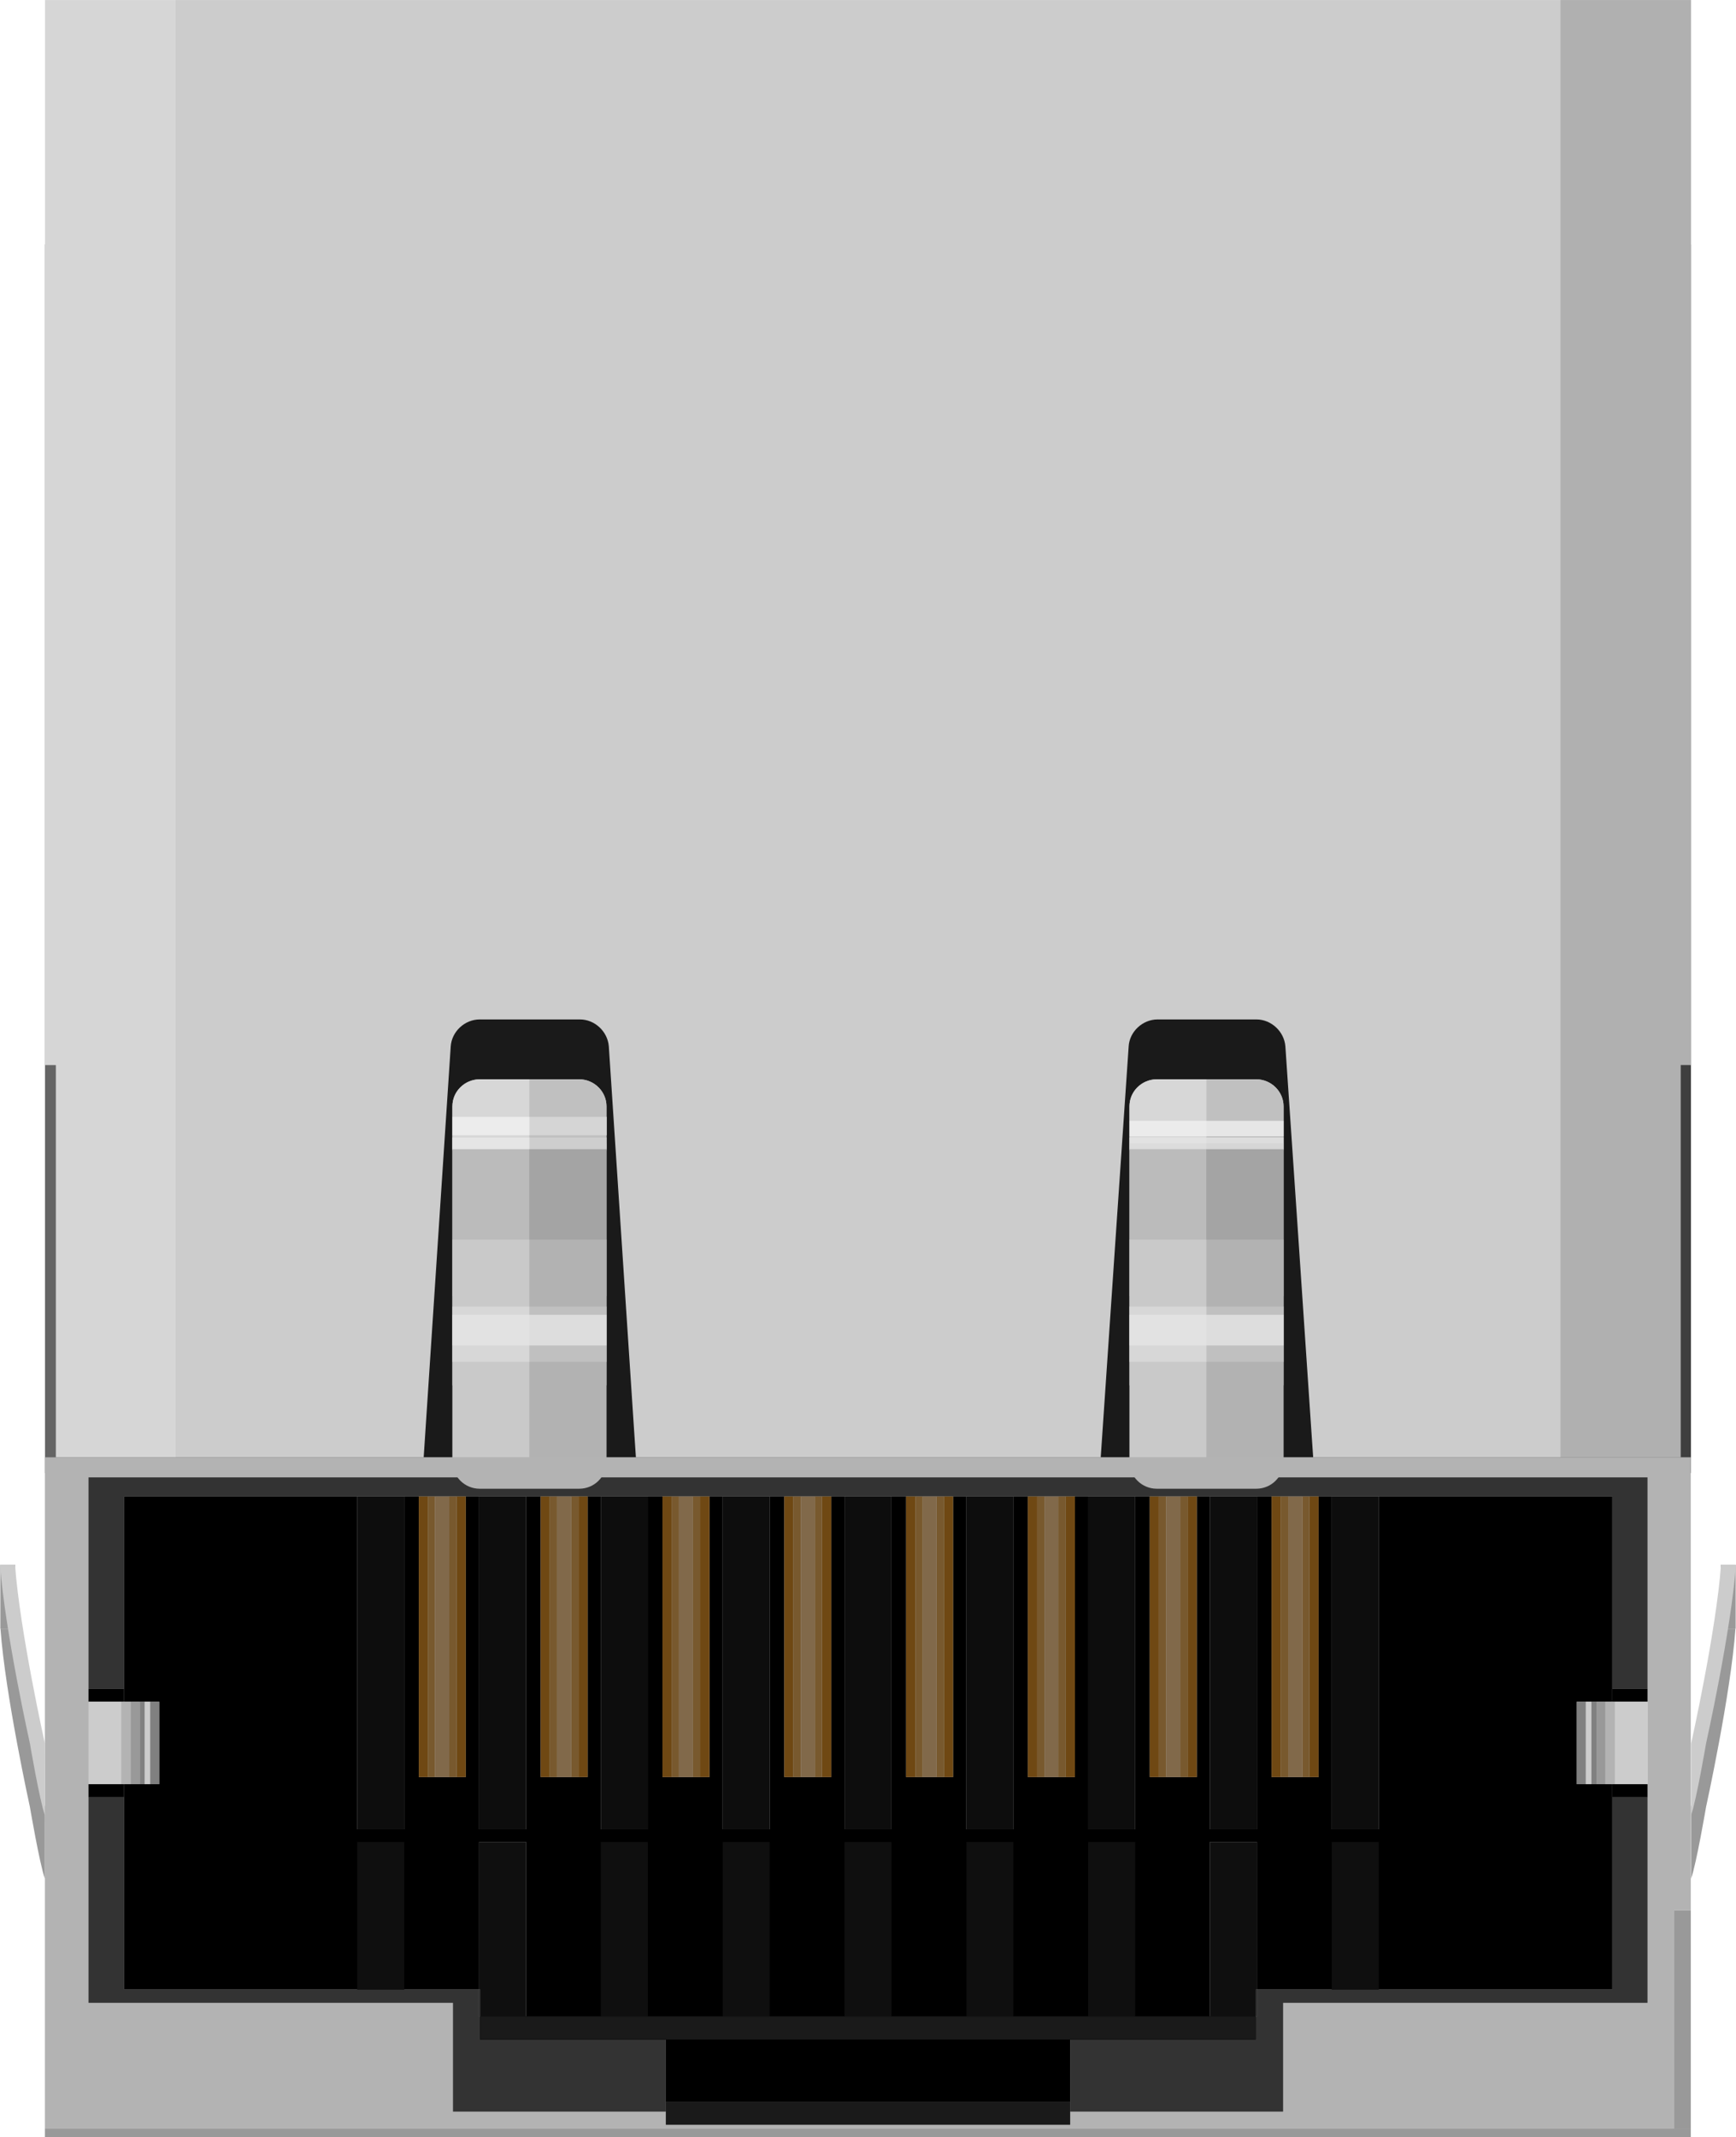 <?xml version='1.0' encoding='utf-8'?>
<!DOCTYPE svg>
<!-- Generator: Adobe Illustrator 15.1.0, SVG Export Plug-In . SVG Version: 6.00 Build 0)  -->
<svg xmlns="http://www.w3.org/2000/svg" x="0px" y="0px" xmlns:xml="http://www.w3.org/XML/1998/namespace" width="0.641in" id="Ebene_1" enable-background="new 0 0 46.168 56.832" gorn="0" xml:space="preserve"  version="1.1" viewBox="0 0 46.168 56.832" height="0.789in">
    <desc >
        <referenceFile >RJ45-8.svg</referenceFile>
    </desc>
    <g >
        <rect x="1.196" y="6.5" width="43.775" fill="#1A1A1A"  height="32.671"/>
        <g >
            <g enable-background="new    " >
                <g >
                    <polyline points="2.353,56.153 2.353,53.26 12.046,53.26 12.046,56.153 2.353,56.153 " fill="#B3B3B3" />
                    <polyline points="2.353,53.26 2.353,39.287 43.816,39.287 43.816,44.912 43.816,45.253 43.825,45.253 43.825,47.445 43.816,47.445 43.816,47.792 43.816,53.26 34.124,53.26 43.816,53.26 43.816,56.153 34.124,56.153 28.461,56.153 28.461,56.503 17.707,56.503 17.707,56.153 12.046,56.153 12.046,53.26 2.353,53.26 " fill="#B3B3B3" />
                    <polyline points="44.967,38.751 1.192,38.751 1.192,56.837 44.967,56.837 44.967,56.832 1.192,56.832 1.192,56.607 44.967,56.607 44.527,56.607 44.527,50.803 44.967,50.803 44.967,38.751 " fill="#B3B3B3" />
                    <polyline points="42.879,47.445 42.879,52.904 33.429,52.904 33.429,53.619 33.403,53.619 33.403,54.24 28.461,54.24 28.461,55.901 28.461,56.153 34.124,56.153 34.124,53.26 43.816,53.26 43.816,47.792 42.879,47.792 42.879,47.445 " fill="#333333" />
                    <polyline points="43.816,39.287 2.353,39.287 2.353,53.26 12.046,53.26 12.046,56.153 17.707,56.153 17.707,54.24 12.766,54.24 12.766,53.619 12.739,53.619 12.739,52.904 3.298,52.904 3.298,47.792 2.353,47.792 2.353,44.912 3.298,44.912 3.298,39.794 9.499,39.794 10.75,39.794 11.136,39.794 11.38,39.794 11.569,39.794 11.947,39.794 12.145,39.794 12.387,39.794 12.739,39.794 13.99,39.794 14.377,39.794 14.62,39.794 14.809,39.794 15.187,39.794 15.385,39.794 15.628,39.794 15.979,39.794 17.23,39.794 17.617,39.794 17.86,39.794 18.058,39.794 18.427,39.794 18.616,39.794 18.868,39.794 19.219,39.794 20.469,39.794 20.857,39.794 21.1,39.794 21.298,39.794 21.667,39.794 21.856,39.794 22.108,39.794 22.459,39.794 23.709,39.794 24.096,39.794 24.348,39.794 24.538,39.794 24.907,39.794 25.104,39.794 25.347,39.794 25.7,39.794 26.95,39.794 27.336,39.794 27.588,39.794 27.778,39.794 28.146,39.794 28.344,39.794 28.588,39.794 28.938,39.794 30.19,39.794 30.577,39.794 30.82,39.794 31.017,39.794 31.395,39.794 31.584,39.794 31.829,39.794 32.178,39.794 33.429,39.794 33.817,39.794 34.059,39.794 34.258,39.794 34.635,39.794 34.825,39.794 35.068,39.794 35.418,39.794 36.67,39.794 42.879,39.794 42.879,45.253 42.879,44.912 43.816,44.912 43.816,39.287 " fill="#333333" />
                    <polyline points="12.766,54.236 12.766,53.619 33.393,53.619 33.393,54.236 12.766,54.236 " />
                    <polyline points="9.499,52.904 9.499,48.984 10.75,48.984 10.75,52.904 9.499,52.904 " />
                    <polyline points="15.979,53.619 15.979,48.984 17.23,48.984 17.23,53.619 15.979,53.619 " />
                    <polyline points="19.219,53.619 19.219,48.984 20.469,48.984 20.469,53.619 19.219,53.619 " />
                    <polyline points="22.459,53.619 22.459,48.984 23.709,48.984 23.709,53.619 22.459,53.619 " />
                    <polyline points="25.7,53.619 25.7,48.984 26.95,48.984 26.95,53.619 25.7,53.619 " />
                    <polyline points="28.938,53.619 28.938,48.984 30.19,48.984 30.19,53.619 28.938,53.619 " />
                    <polyline points="35.418,52.904 35.418,48.984 36.67,48.984 36.67,52.904 35.418,52.904 " />
                    <polyline points="42.879,39.794 36.67,39.794 36.67,48.646 35.418,48.646 35.418,39.794 35.068,39.794 35.068,47.257 33.817,47.257 33.817,39.794 33.429,39.794 33.429,48.646 32.178,48.646 32.178,39.794 31.829,39.794 31.829,47.257 30.577,47.257 30.577,39.794 30.19,39.794 30.19,48.646 28.938,48.646 28.938,39.794 28.588,39.794 28.588,47.257 27.336,47.257 27.336,39.794 26.95,39.794 26.95,48.646 25.7,48.646 25.7,39.794 25.347,39.794 25.347,47.257 24.096,47.257 24.096,39.794 23.709,39.794 23.709,48.646 22.459,48.646 22.459,39.794 22.108,39.794 22.108,47.257 20.857,47.257 20.857,39.794 20.469,39.794 20.469,48.646 19.219,48.646 19.219,39.794 18.868,39.794 18.868,47.257 17.617,47.257 17.617,39.794 17.23,39.794 17.23,48.646 15.979,48.646 15.979,39.794 15.628,39.794 15.628,47.257 14.377,47.257 14.377,39.794 13.99,39.794 13.99,48.646 12.739,48.646 12.739,39.794 12.387,39.794 12.387,47.257 11.136,47.257 11.136,39.794 10.75,39.794 10.75,48.646 9.499,48.646 9.499,39.794 3.298,39.794 3.298,44.912 3.298,45.253 3.478,45.253 3.72,45.253 3.847,45.253 3.991,45.253 4.234,45.253 4.234,47.445 3.298,47.445 3.298,47.792 3.298,52.904 12.739,52.904 12.739,48.984 13.99,48.984 13.99,53.619 12.766,53.619 12.766,54.24 17.707,54.24 17.707,56.153 17.707,55.901 28.461,55.901 28.461,54.24 33.403,54.24 33.403,53.619 32.178,53.619 32.178,48.984 33.429,48.984 33.429,52.904 42.879,52.904 42.879,47.445 41.934,47.445 41.934,45.253 42.176,45.253 42.322,45.253 42.458,45.253 42.691,45.253 42.879,45.253 42.879,39.794 " />
                    <polyline points="33.393,53.619 12.766,53.619 12.766,54.236 33.393,54.236 33.393,53.619 " fill="#1A1A1A" />
                    <polyline points="28.461,55.901 17.707,55.901 17.707,56.153 17.707,56.503 28.461,56.503 28.461,56.153 28.461,55.901 " fill="#1A1A1A" />
                    <polyline points="43.816,47.445 42.879,47.445 42.879,47.792 43.816,47.792 43.816,47.445 " />
                    <polyline points="43.816,44.912 42.879,44.912 42.879,45.253 42.943,45.253 43.816,45.253 43.816,44.912 " />
                    <polyline points="3.298,44.912 2.353,44.912 2.353,47.792 3.298,47.792 3.298,47.445 2.353,47.445 2.353,45.253 3.226,45.253 3.298,45.253 3.298,44.912 " />
                    <polyline points="43.825,45.253 43.816,45.253 42.943,45.253 42.943,47.445 41.934,47.445 41.934,45.253 41.934,47.445 42.879,47.445 43.816,47.445 43.825,47.445 43.825,45.253 " fill="#CCCCCC" />
                    <polyline points="42.943,45.253 42.879,45.253 42.691,45.253 42.691,47.445 41.934,47.445 41.934,45.253 41.934,47.445 42.943,47.445 42.943,45.253 " fill="#B3B3B3" />
                    <polyline points="42.691,45.253 42.458,45.253 42.458,47.445 41.934,47.445 41.934,45.253 41.934,47.445 42.691,47.445 42.691,45.253 " fill="#999999" />
                    <polyline points="42.458,45.253 42.322,45.253 42.322,47.445 42.176,47.445 42.176,45.253 41.934,45.253 41.934,47.445 42.458,47.445 42.458,45.253 " fill="#808080" />
                    <polyline points="42.322,45.253 42.176,45.253 42.176,47.445 42.322,47.445 42.322,45.253 " fill="#CCCCCC" />
                    <polyline points="3.226,45.253 2.353,45.253 2.353,47.445 3.298,47.445 4.234,47.445 3.226,47.445 3.226,45.253 " fill="#CCCCCC" />
                    <polyline points="3.478,45.253 3.298,45.253 3.226,45.253 3.226,47.445 4.234,47.445 3.478,47.445 3.478,45.253 " fill="#B3B3B3" />
                    <polyline points="3.72,45.253 3.478,45.253 3.478,47.445 4.234,47.445 3.72,47.445 3.72,45.253 " fill="#999999" />
                    <polyline points="4.234,45.253 3.991,45.253 3.991,47.445 3.847,47.445 3.847,45.253 3.72,45.253 3.72,47.445 4.234,47.445 4.234,45.253 " fill="#808080" />
                    <polyline points="3.991,45.253 3.847,45.253 3.847,47.445 3.991,47.445 3.991,45.253 " fill="#CCCCCC" />
                    <polyline points="36.67,48.984 35.418,48.984 35.418,52.904 36.67,52.904 36.67,48.984 " fill="#0F0F0F" />
                    <polyline points="33.429,52.904 33.403,52.904 33.403,53.619 33.429,53.619 33.429,52.904 " fill="#252525" />
                    <polyline points="33.429,48.984 32.178,48.984 32.178,53.619 33.403,53.619 33.403,52.904 33.429,52.904 33.429,48.984 " fill="#0F0F0F" />
                    <polyline points="30.19,48.984 28.938,48.984 28.938,53.619 30.19,53.619 30.19,48.984 " fill="#0F0F0F" />
                    <polyline points="26.95,48.984 25.7,48.984 25.7,53.619 26.95,53.619 26.95,48.984 " fill="#0F0F0F" />
                    <polyline points="23.709,48.984 22.459,48.984 22.459,53.619 23.709,53.619 23.709,48.984 " fill="#0F0F0F" />
                    <polyline points="20.469,48.984 19.219,48.984 19.219,53.619 20.469,53.619 20.469,48.984 " fill="#0F0F0F" />
                    <polyline points="17.23,48.984 15.979,48.984 15.979,53.619 17.23,53.619 17.23,48.984 " fill="#0F0F0F" />
                    <polyline points="12.766,52.904 12.739,52.904 12.739,53.619 12.766,53.619 12.766,52.904 " fill="#252525" />
                    <polyline points="13.99,48.984 12.739,48.984 12.739,52.904 12.766,52.904 12.766,53.619 13.99,53.619 13.99,48.984 " fill="#0F0F0F" />
                    <polyline points="10.75,48.984 9.499,48.984 9.499,52.904 10.75,52.904 10.75,48.984 " fill="#0F0F0F" />
                    <polyline points="36.67,39.794 35.418,39.794 35.418,48.646 36.67,48.646 36.67,39.794 " fill="#0D0D0D" />
                    <polyline points="33.429,39.794 32.178,39.794 32.178,48.646 33.429,48.646 33.429,39.794 " fill="#0D0D0D" />
                    <polyline points="30.19,39.794 28.938,39.794 28.938,48.646 30.19,48.646 30.19,39.794 " fill="#0D0D0D" />
                    <polyline points="26.95,39.794 25.7,39.794 25.7,48.646 26.95,48.646 26.95,39.794 " fill="#0D0D0D" />
                    <polyline points="23.709,39.794 22.459,39.794 22.459,48.646 23.709,48.646 23.709,39.794 " fill="#0D0D0D" />
                    <polyline points="20.469,39.794 19.219,39.794 19.219,48.646 20.469,48.646 20.469,39.794 " fill="#0D0D0D" />
                    <polyline points="17.23,39.794 15.979,39.794 15.979,48.646 17.23,48.646 17.23,39.794 " fill="#0D0D0D" />
                    <polyline points="13.99,39.794 12.739,39.794 12.739,48.646 13.99,48.646 13.99,39.794 " fill="#0D0D0D" />
                    <polyline points="10.75,39.794 9.499,39.794 9.499,48.646 10.75,48.646 10.75,39.794 " fill="#0D0D0D" />
                    <polyline points="35.068,39.794 34.825,39.794 34.825,47.257 34.059,47.257 34.059,39.794 33.817,39.794 33.817,47.257 35.068,47.257 35.068,39.794 " fill="#6F4813" />
                    <polyline points="31.829,39.794 31.584,39.794 31.584,47.257 30.82,47.257 30.82,39.794 30.577,39.794 30.577,47.257 31.829,47.257 31.829,39.794 " fill="#6F4813" />
                    <polyline points="28.588,39.794 28.344,39.794 28.344,47.257 27.588,47.257 27.588,39.794 27.336,39.794 27.336,47.257 28.588,47.257 28.588,39.794 " fill="#6F4813" />
                    <polyline points="25.347,39.794 25.104,39.794 25.104,47.257 24.348,47.257 24.348,39.794 24.096,39.794 24.096,47.257 25.347,47.257 25.347,39.794 " fill="#6F4813" />
                    <polyline points="22.108,39.794 21.856,39.794 21.856,47.257 21.1,47.257 21.1,39.794 20.857,39.794 20.857,47.257 22.108,47.257 22.108,39.794 " fill="#6F4813" />
                    <polyline points="18.868,39.794 18.616,39.794 18.616,47.257 17.86,47.257 17.86,39.794 17.617,39.794 17.617,47.257 18.868,47.257 18.868,39.794 " fill="#6F4813" />
                    <polyline points="15.628,39.794 15.385,39.794 15.385,47.257 14.62,47.257 14.62,39.794 14.377,39.794 14.377,47.257 15.628,47.257 15.628,39.794 " fill="#6F4813" />
                    <polyline points="12.387,39.794 12.145,39.794 12.145,47.257 11.38,47.257 11.38,39.794 11.136,39.794 11.136,47.257 12.387,47.257 12.387,39.794 " fill="#6F4813" />
                    <polyline points="34.825,39.794 34.635,39.794 34.635,47.257 34.258,47.257 34.258,39.794 34.059,39.794 34.059,47.257 34.825,47.257 34.825,39.794 " fill="#78592E" />
                    <polyline points="31.584,39.794 31.395,39.794 31.395,47.257 31.017,47.257 31.017,39.794 30.82,39.794 30.82,47.257 31.584,47.257 31.584,39.794 " fill="#78592E" />
                    <polyline points="28.344,39.794 28.146,39.794 28.146,47.257 27.778,47.257 27.778,39.794 27.588,39.794 27.588,47.257 28.344,47.257 28.344,39.794 " fill="#78592E" />
                    <polyline points="25.104,39.794 24.907,39.794 24.907,47.257 24.538,47.257 24.538,39.794 24.348,39.794 24.348,47.257 25.104,47.257 25.104,39.794 " fill="#78592E" />
                    <polyline points="21.856,39.794 21.667,39.794 21.667,47.257 21.298,47.257 21.298,39.794 21.1,39.794 21.1,47.257 21.856,47.257 21.856,39.794 " fill="#78592E" />
                    <polyline points="18.616,39.794 18.427,39.794 18.427,47.257 18.058,47.257 18.058,39.794 17.86,39.794 17.86,47.257 18.616,47.257 18.616,39.794 " fill="#78592E" />
                    <polyline points="15.385,39.794 15.187,39.794 15.187,47.257 14.809,47.257 14.809,39.794 14.62,39.794 14.62,47.257 15.385,47.257 15.385,39.794 " fill="#78592E" />
                    <polyline points="12.145,39.794 11.947,39.794 11.947,47.257 11.569,47.257 11.569,39.794 11.38,39.794 11.38,47.257 12.145,47.257 12.145,39.794 " fill="#78592E" />
                    <polyline points="34.635,39.794 34.258,39.794 34.258,47.257 34.635,47.257 34.635,39.794 " fill="#81694A" />
                    <polyline points="31.395,39.794 31.017,39.794 31.017,47.257 31.395,47.257 31.395,39.794 " fill="#81694A" />
                    <polyline points="28.146,39.794 27.778,39.794 27.778,47.257 28.146,47.257 28.146,39.794 " fill="#81694A" />
                    <polyline points="24.907,39.794 24.538,39.794 24.538,47.257 24.907,47.257 24.907,39.794 " fill="#81694A" />
                    <polyline points="21.667,39.794 21.298,39.794 21.298,47.257 21.667,47.257 21.667,39.794 " fill="#81694A" />
                    <polyline points="18.427,39.794 18.058,39.794 18.058,47.257 18.427,47.257 18.427,39.794 " fill="#81694A" />
                    <polyline points="15.187,39.794 14.809,39.794 14.809,47.257 15.187,47.257 15.187,39.794 " fill="#81694A" />
                    <polyline points="11.947,39.794 11.569,39.794 11.569,47.257 11.947,47.257 11.947,39.794 " fill="#81694A" />
                    <polyline points="44.967,56.607 1.192,56.607 1.192,56.832 44.967,56.832 44.967,56.607 " fill="#999999" />
                    <polyline points="44.967,50.803 44.527,50.803 44.527,56.607 44.967,56.607 44.967,50.803 " fill="#999999" />
                </g>
            </g>
        </g>
        <g >
            <path d="M12.031,29.421c0-0.396,0.324-0.719,0.724-0.719h2.649c0.396,0,0.724,0.324,0.724,0.719v9.449c0,0.396-0.324,0.719-0.724,0.719h-2.649c-0.396,0-0.724-0.323-0.724-0.719V29.421z" fill="#B3B3B3" />
            <path d="M30.038,29.421c0-0.396,0.324-0.719,0.725-0.719h2.648c0.396,0,0.725,0.324,0.725,0.719v9.449c0,0.396-0.324,0.719-0.725,0.719h-2.648c-0.396,0-0.725-0.323-0.725-0.719V29.421z" fill="#B3B3B3" />
            <path d="M12.031,29.421c0-0.396,0.324-0.719,0.724-0.719h2.649c0.396,0,0.724,0.324,0.724,0.719v1.168H12.03L12.031,29.421L12.031,29.421z" fill="#CCCCCC" />
            <path d="M30.038,29.421c0-0.396,0.324-0.719,0.725-0.719h2.648c0.396,0,0.725,0.324,0.725,0.719v1.168h-4.098V29.421z" fill="#CCCCCC" />
            <rect x="12.031" y="30.403" width="4.098" fill="#999999"  height="4.063"/>
            <rect x="30.038" y="30.403" width="4.098" fill="#999999"  height="4.063"/>
            <rect x="12.031" y="32.964" width="4.098" fill="#B3B3B3"  height="3.875"/>
            <rect x="30.038" y="32.964" width="4.098" fill="#B3B3B3"  height="3.875"/>
            <rect x="12.031" y="34.746" width="4.098" fill="#CCCCCC"  height="1.469"/>
            <rect x="30.038" y="34.746" width="4.098" fill="#CCCCCC"  height="1.469"/>
            <rect x="12.031" y="30.248" width="4.098" fill="#E6E6E6"  height="0.311"/>
            <rect x="12.034" y="29.701" width="4.098" fill="#F2F2F2"  height="0.489"/>
            <path d="M44.973,28.323V0.721v-0.72h-0.721H1.918H1.196v0.72v27.602h0.288v10.429H1.92h8.627h0.72l0.047-0.717l0.336-5.104l0.336-5.104c0.026-0.395,0.372-0.718,0.771-0.718h2.666c0.396,0,0.738,0.323,0.768,0.718l0.336,5.104l0.336,5.104l0,0l0.048,0.717h0.724h10.918h0.721l0.049-0.717l0,0l0.346-5.104l0.348-5.105c0.023-0.395,0.373-0.717,0.768-0.717h2.629c0.396,0,0.74,0.322,0.771,0.717l0.346,5.105l0.344,5.104l0,0l0.049,0.717h0.718h8.627H44.7v-10.43L44.973,28.323L44.973,28.323z" fill="#CCCCCC" />
        </g>
        <rect x="1.196" opacity="0.37" width="3.475" fill="#E6E6E6" enable-background="new    "  height="38.751"/>
        <rect x="41.502" opacity="0.37" width="3.472" fill="#808080" enable-background="new    "  height="38.751"/>
        <path d="M14.078,38.751h-2.047c0,0,0-8.853,0-9.33c0-0.479,0.433-0.721,0.724-0.721s1.323,0,1.323,0V38.751z" opacity="0.45" fill="#E6E6E6" enable-background="new    " />
        <path d="M32.084,38.751h-2.043c0,0,0-8.853,0-9.33c0-0.479,0.428-0.721,0.719-0.721s1.324,0,1.324,0V38.751L32.084,38.751z" opacity="0.45" fill="#E6E6E6" enable-background="new    " />
        <path d="M32.088,38.751h2.048c0,0,0-8.853,0-9.33c0-0.479-0.435-0.721-0.726-0.721s-1.322,0-1.322,0V38.751z" opacity="0.45" fill="#B3B3B3" enable-background="new    " />
        <path d="M14.078,38.751h2.051c0,0,0-8.853,0-9.33c0-0.479-0.433-0.721-0.724-0.721s-1.327,0-1.327,0V38.751z" opacity="0.45" fill="#B3B3B3" enable-background="new    " />
        <rect x="12.031" opacity="0.76" y="34.964" width="4.098" fill="#E6E6E6" enable-background="new    "  height="0.813"/>
        <rect x="30.038" opacity="0.76" y="34.964" width="4.098" fill="#E6E6E6" enable-background="new    "  height="0.813"/>
        <rect x="30.038" opacity="0.76" y="30.248" width="4.098" fill="#E6E6E6" enable-background="new    "  height="0.311"/>
        <rect x="30.042" opacity="0.76" y="29.806" width="4.095" fill="#F2F2F2" enable-background="new    "  height="0.41"/>
        <g >
            <g >
                <rect x="0.011" y="41.612" width="0.386" fill="#999999"  height="1.699"/>
                <rect x="0.011" y="41.612" width="0.386" fill="#999999"  height="1.699"/>
            </g>
            <path d="M1.192,48.053c0,0-0.658-2.991-0.783-4.741H0.011c0.125,1.75,0.783,4.741,0.783,4.741s0.254,1.497,0.397,1.903C1.192,48.987,1.192,48.053,1.192,48.053z" fill="#999999" />
            <path d="M1.192,46.365c0,0-0.669-3.003-0.794-4.753H0c0.125,1.75,0.794,4.753,0.794,4.753s0.254,1.497,0.397,1.903C1.192,47.3,1.192,46.365,1.192,46.365z" fill="#CCCCCC" />
        </g>
        <g >
            <g >
                <rect x="45.771" y="41.612" width="0.386" fill="#999999"  height="1.699"/>
                <rect x="45.771" y="41.612" width="0.386" fill="#999999"  height="1.699"/>
            </g>
            <path d="M44.976,48.053c0,0,0.657-2.991,0.782-4.741h0.397c-0.125,1.75-0.782,4.741-0.782,4.741s-0.254,1.497-0.397,1.903C44.976,48.987,44.976,48.053,44.976,48.053z" fill="#999999" />
            <path d="M44.976,46.365c0,0,0.67-3.003,0.795-4.753h0.397c-0.125,1.75-0.795,4.753-0.795,4.753s-0.254,1.497-0.397,1.903C44.976,47.3,44.976,46.365,44.976,46.365z" fill="#CCCCCC" />
        </g>
    </g>
</svg>
